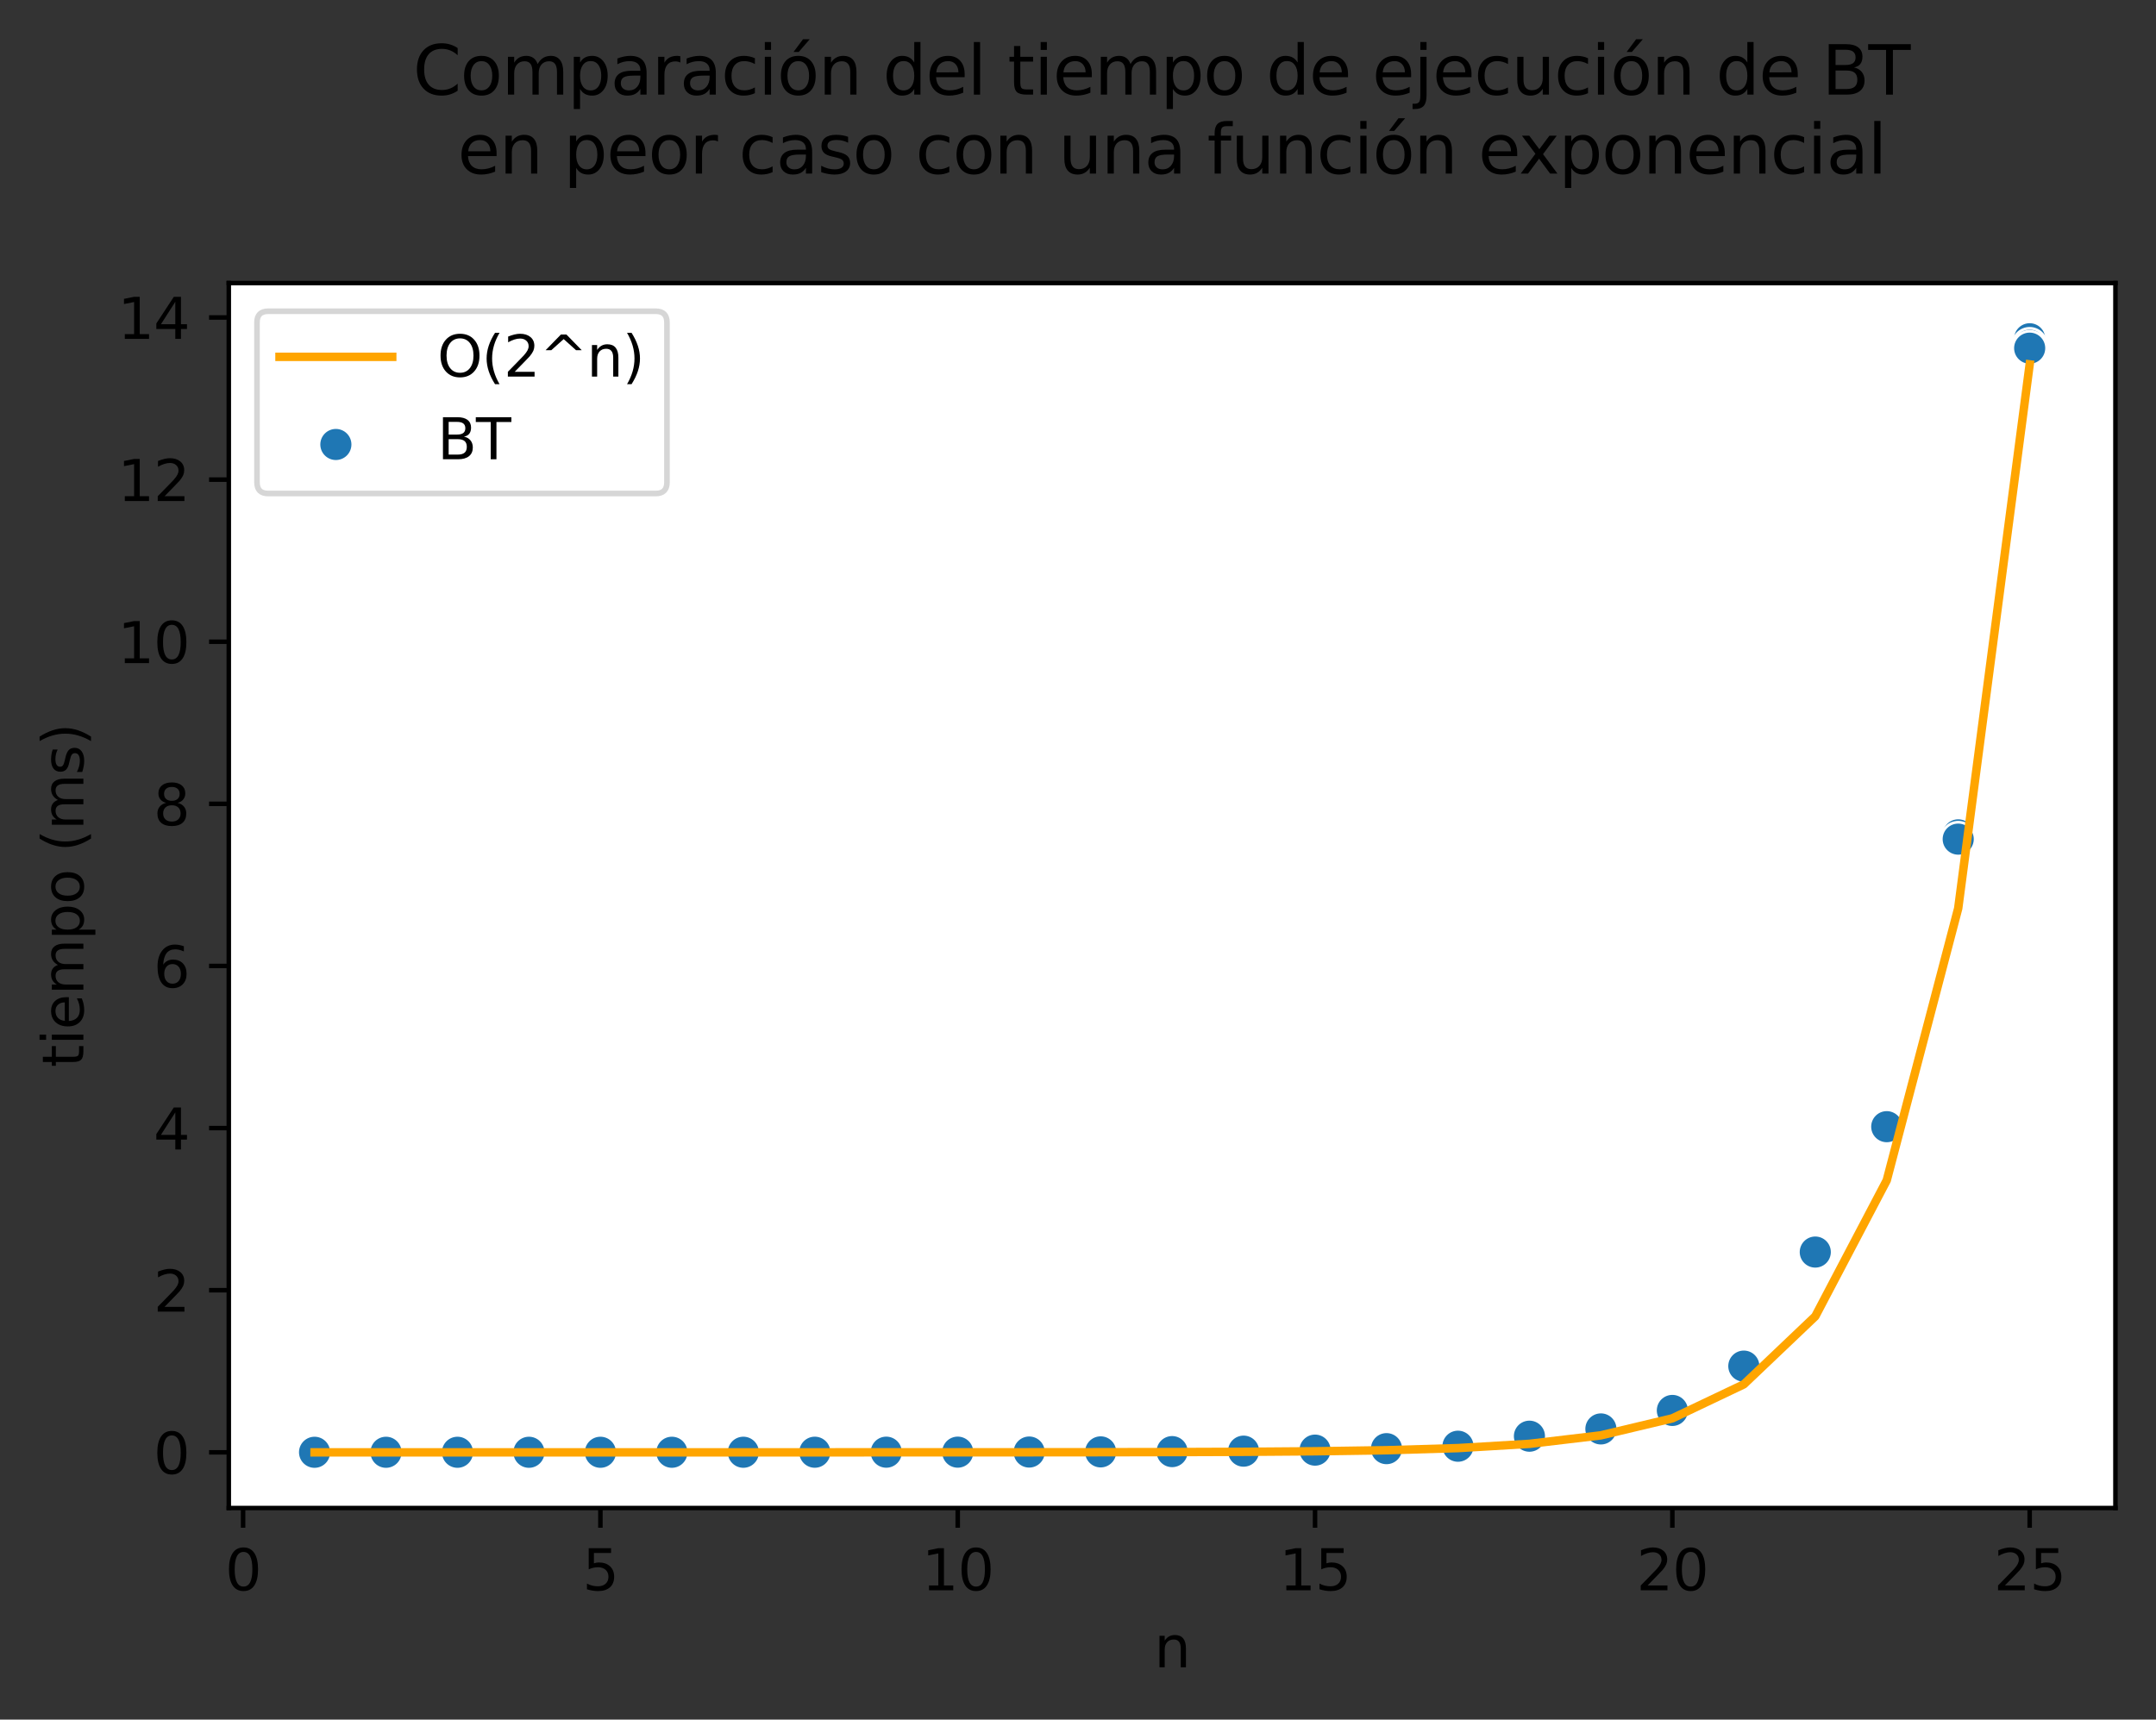 <?xml version="1.0" encoding="utf-8" standalone="no"?>
<!DOCTYPE svg PUBLIC "-//W3C//DTD SVG 1.1//EN"
  "http://www.w3.org/Graphics/SVG/1.1/DTD/svg11.dtd">
<svg height="305.245pt" version="1.1" viewBox="0 0 382.603 305.245" width="382.603pt" xmlns="http://www.w3.org/2000/svg" xmlns:xlink="http://www.w3.org/1999/xlink">
 <rect x="0" y="0" width="382.603" height="305.245" fill="#333333" stroke="none"/>
 <defs>
  <style type="text/css">*{stroke-linecap:butt;stroke-linejoin:round;}</style>
 </defs>
 <g id="figure_1">
  <g id="patch_1">
   <path d="M 0 305.245 
L 382.603 305.245 
L 382.603 0 
L 0 0 
z
" style="fill:none;"/>
  </g>
  <g id="axes_1">
   <g id="patch_2">
    <path d="M 40.603 267.689 
L 375.403 267.689 
L 375.403 50.249 
L 40.603 50.249 
z
" style="fill:#ffffff;"/>
   </g>
   <g id="PathCollection_1">
    <defs>
     <path d="M 0 3 
C 0.796 3 1.559 2.684 2.121 2.121 
C 2.684 1.559 3 0.796 3 0 
C 3 -0.796 2.684 -1.559 2.121 -2.121 
C 1.559 -2.684 0.796 -3 0 -3 
C -0.796 -3 -1.559 -2.684 -2.121 -2.121 
C -2.684 -1.559 -3 -0.796 -3 0 
C -3 0.796 -2.684 1.559 -2.121 2.121 
C -1.559 2.684 -0.796 3 0 3 
z
" id="mbf4f0d4c15" style="stroke:#ffffff;stroke-width:0.48;"/>
    </defs>
    <g clip-path="url(#p4c09f1764e)">
     <use style="fill:#1f77b4;stroke:#ffffff;stroke-width:0.48;" x="55.821" xlink:href="#mbf4f0d4c15" y="257.794"/>
     <use style="fill:#1f77b4;stroke:#ffffff;stroke-width:0.48;" x="68.503" xlink:href="#mbf4f0d4c15" y="257.794"/>
     <use style="fill:#1f77b4;stroke:#ffffff;stroke-width:0.48;" x="81.185" xlink:href="#mbf4f0d4c15" y="257.793"/>
     <use style="fill:#1f77b4;stroke:#ffffff;stroke-width:0.48;" x="93.867" xlink:href="#mbf4f0d4c15" y="257.792"/>
     <use style="fill:#1f77b4;stroke:#ffffff;stroke-width:0.48;" x="106.549" xlink:href="#mbf4f0d4c15" y="257.792"/>
     <use style="fill:#1f77b4;stroke:#ffffff;stroke-width:0.48;" x="119.23" xlink:href="#mbf4f0d4c15" y="257.79"/>
     <use style="fill:#1f77b4;stroke:#ffffff;stroke-width:0.48;" x="131.912" xlink:href="#mbf4f0d4c15" y="257.788"/>
     <use style="fill:#1f77b4;stroke:#ffffff;stroke-width:0.48;" x="144.594" xlink:href="#mbf4f0d4c15" y="257.784"/>
     <use style="fill:#1f77b4;stroke:#ffffff;stroke-width:0.48;" x="157.276" xlink:href="#mbf4f0d4c15" y="257.778"/>
     <use style="fill:#1f77b4;stroke:#ffffff;stroke-width:0.48;" x="169.958" xlink:href="#mbf4f0d4c15" y="257.773"/>
     <use style="fill:#1f77b4;stroke:#ffffff;stroke-width:0.48;" x="182.639" xlink:href="#mbf4f0d4c15" y="257.751"/>
     <use style="fill:#1f77b4;stroke:#ffffff;stroke-width:0.48;" x="195.321" xlink:href="#mbf4f0d4c15" y="257.725"/>
     <use style="fill:#1f77b4;stroke:#ffffff;stroke-width:0.48;" x="208.003" xlink:href="#mbf4f0d4c15" y="257.676"/>
     <use style="fill:#1f77b4;stroke:#ffffff;stroke-width:0.48;" x="220.685" xlink:href="#mbf4f0d4c15" y="257.592"/>
     <use style="fill:#1f77b4;stroke:#ffffff;stroke-width:0.48;" x="233.367" xlink:href="#mbf4f0d4c15" y="257.411"/>
     <use style="fill:#1f77b4;stroke:#ffffff;stroke-width:0.48;" x="246.049" xlink:href="#mbf4f0d4c15" y="257.149"/>
     <use style="fill:#1f77b4;stroke:#ffffff;stroke-width:0.48;" x="258.73" xlink:href="#mbf4f0d4c15" y="256.718"/>
     <use style="fill:#1f77b4;stroke:#ffffff;stroke-width:0.48;" x="271.412" xlink:href="#mbf4f0d4c15" y="254.87"/>
     <use style="fill:#1f77b4;stroke:#ffffff;stroke-width:0.48;" x="284.094" xlink:href="#mbf4f0d4c15" y="253.719"/>
     <use style="fill:#1f77b4;stroke:#ffffff;stroke-width:0.48;" x="296.776" xlink:href="#mbf4f0d4c15" y="250.348"/>
     <use style="fill:#1f77b4;stroke:#ffffff;stroke-width:0.48;" x="309.458" xlink:href="#mbf4f0d4c15" y="242.609"/>
     <use style="fill:#1f77b4;stroke:#ffffff;stroke-width:0.48;" x="322.139" xlink:href="#mbf4f0d4c15" y="222.108"/>
     <use style="fill:#1f77b4;stroke:#ffffff;stroke-width:0.48;" x="334.821" xlink:href="#mbf4f0d4c15" y="200.048"/>
     <use style="fill:#1f77b4;stroke:#ffffff;stroke-width:0.48;" x="347.503" xlink:href="#mbf4f0d4c15" y="148.196"/>
     <use style="fill:#1f77b4;stroke:#ffffff;stroke-width:0.48;" x="360.185" xlink:href="#mbf4f0d4c15" y="60.133"/>
     <use style="fill:#1f77b4;stroke:#ffffff;stroke-width:0.48;" x="55.821" xlink:href="#mbf4f0d4c15" y="257.793"/>
     <use style="fill:#1f77b4;stroke:#ffffff;stroke-width:0.48;" x="68.503" xlink:href="#mbf4f0d4c15" y="257.794"/>
     <use style="fill:#1f77b4;stroke:#ffffff;stroke-width:0.48;" x="81.185" xlink:href="#mbf4f0d4c15" y="257.793"/>
     <use style="fill:#1f77b4;stroke:#ffffff;stroke-width:0.48;" x="93.867" xlink:href="#mbf4f0d4c15" y="257.792"/>
     <use style="fill:#1f77b4;stroke:#ffffff;stroke-width:0.48;" x="106.549" xlink:href="#mbf4f0d4c15" y="257.792"/>
     <use style="fill:#1f77b4;stroke:#ffffff;stroke-width:0.48;" x="119.23" xlink:href="#mbf4f0d4c15" y="257.79"/>
     <use style="fill:#1f77b4;stroke:#ffffff;stroke-width:0.48;" x="131.912" xlink:href="#mbf4f0d4c15" y="257.787"/>
     <use style="fill:#1f77b4;stroke:#ffffff;stroke-width:0.48;" x="144.594" xlink:href="#mbf4f0d4c15" y="257.784"/>
     <use style="fill:#1f77b4;stroke:#ffffff;stroke-width:0.48;" x="157.276" xlink:href="#mbf4f0d4c15" y="257.777"/>
     <use style="fill:#1f77b4;stroke:#ffffff;stroke-width:0.48;" x="169.958" xlink:href="#mbf4f0d4c15" y="257.773"/>
     <use style="fill:#1f77b4;stroke:#ffffff;stroke-width:0.48;" x="182.639" xlink:href="#mbf4f0d4c15" y="257.751"/>
     <use style="fill:#1f77b4;stroke:#ffffff;stroke-width:0.48;" x="195.321" xlink:href="#mbf4f0d4c15" y="257.724"/>
     <use style="fill:#1f77b4;stroke:#ffffff;stroke-width:0.48;" x="208.003" xlink:href="#mbf4f0d4c15" y="257.676"/>
     <use style="fill:#1f77b4;stroke:#ffffff;stroke-width:0.48;" x="220.685" xlink:href="#mbf4f0d4c15" y="257.591"/>
     <use style="fill:#1f77b4;stroke:#ffffff;stroke-width:0.48;" x="233.367" xlink:href="#mbf4f0d4c15" y="257.414"/>
     <use style="fill:#1f77b4;stroke:#ffffff;stroke-width:0.48;" x="246.049" xlink:href="#mbf4f0d4c15" y="257.145"/>
     <use style="fill:#1f77b4;stroke:#ffffff;stroke-width:0.48;" x="258.73" xlink:href="#mbf4f0d4c15" y="256.72"/>
     <use style="fill:#1f77b4;stroke:#ffffff;stroke-width:0.48;" x="271.412" xlink:href="#mbf4f0d4c15" y="254.926"/>
     <use style="fill:#1f77b4;stroke:#ffffff;stroke-width:0.48;" x="284.094" xlink:href="#mbf4f0d4c15" y="253.665"/>
     <use style="fill:#1f77b4;stroke:#ffffff;stroke-width:0.48;" x="296.776" xlink:href="#mbf4f0d4c15" y="250.363"/>
     <use style="fill:#1f77b4;stroke:#ffffff;stroke-width:0.48;" x="309.458" xlink:href="#mbf4f0d4c15" y="242.6"/>
     <use style="fill:#1f77b4;stroke:#ffffff;stroke-width:0.48;" x="322.139" xlink:href="#mbf4f0d4c15" y="222.433"/>
     <use style="fill:#1f77b4;stroke:#ffffff;stroke-width:0.48;" x="334.821" xlink:href="#mbf4f0d4c15" y="199.934"/>
     <use style="fill:#1f77b4;stroke:#ffffff;stroke-width:0.48;" x="347.503" xlink:href="#mbf4f0d4c15" y="149.052"/>
     <use style="fill:#1f77b4;stroke:#ffffff;stroke-width:0.48;" x="360.185" xlink:href="#mbf4f0d4c15" y="61.281"/>
     <use style="fill:#1f77b4;stroke:#ffffff;stroke-width:0.48;" x="55.821" xlink:href="#mbf4f0d4c15" y="257.794"/>
     <use style="fill:#1f77b4;stroke:#ffffff;stroke-width:0.48;" x="68.503" xlink:href="#mbf4f0d4c15" y="257.793"/>
     <use style="fill:#1f77b4;stroke:#ffffff;stroke-width:0.48;" x="81.185" xlink:href="#mbf4f0d4c15" y="257.792"/>
     <use style="fill:#1f77b4;stroke:#ffffff;stroke-width:0.48;" x="93.867" xlink:href="#mbf4f0d4c15" y="257.792"/>
     <use style="fill:#1f77b4;stroke:#ffffff;stroke-width:0.48;" x="106.549" xlink:href="#mbf4f0d4c15" y="257.792"/>
     <use style="fill:#1f77b4;stroke:#ffffff;stroke-width:0.48;" x="119.23" xlink:href="#mbf4f0d4c15" y="257.79"/>
     <use style="fill:#1f77b4;stroke:#ffffff;stroke-width:0.48;" x="131.912" xlink:href="#mbf4f0d4c15" y="257.788"/>
     <use style="fill:#1f77b4;stroke:#ffffff;stroke-width:0.48;" x="144.594" xlink:href="#mbf4f0d4c15" y="257.783"/>
     <use style="fill:#1f77b4;stroke:#ffffff;stroke-width:0.48;" x="157.276" xlink:href="#mbf4f0d4c15" y="257.776"/>
     <use style="fill:#1f77b4;stroke:#ffffff;stroke-width:0.48;" x="169.958" xlink:href="#mbf4f0d4c15" y="257.772"/>
     <use style="fill:#1f77b4;stroke:#ffffff;stroke-width:0.48;" x="182.639" xlink:href="#mbf4f0d4c15" y="257.751"/>
     <use style="fill:#1f77b4;stroke:#ffffff;stroke-width:0.48;" x="195.321" xlink:href="#mbf4f0d4c15" y="257.723"/>
     <use style="fill:#1f77b4;stroke:#ffffff;stroke-width:0.48;" x="208.003" xlink:href="#mbf4f0d4c15" y="257.675"/>
     <use style="fill:#1f77b4;stroke:#ffffff;stroke-width:0.48;" x="220.685" xlink:href="#mbf4f0d4c15" y="257.594"/>
     <use style="fill:#1f77b4;stroke:#ffffff;stroke-width:0.48;" x="233.367" xlink:href="#mbf4f0d4c15" y="257.413"/>
     <use style="fill:#1f77b4;stroke:#ffffff;stroke-width:0.48;" x="246.049" xlink:href="#mbf4f0d4c15" y="257.15"/>
     <use style="fill:#1f77b4;stroke:#ffffff;stroke-width:0.48;" x="258.73" xlink:href="#mbf4f0d4c15" y="256.719"/>
     <use style="fill:#1f77b4;stroke:#ffffff;stroke-width:0.48;" x="271.412" xlink:href="#mbf4f0d4c15" y="254.939"/>
     <use style="fill:#1f77b4;stroke:#ffffff;stroke-width:0.48;" x="284.094" xlink:href="#mbf4f0d4c15" y="253.649"/>
     <use style="fill:#1f77b4;stroke:#ffffff;stroke-width:0.48;" x="296.776" xlink:href="#mbf4f0d4c15" y="250.366"/>
     <use style="fill:#1f77b4;stroke:#ffffff;stroke-width:0.48;" x="309.458" xlink:href="#mbf4f0d4c15" y="242.499"/>
     <use style="fill:#1f77b4;stroke:#ffffff;stroke-width:0.48;" x="322.139" xlink:href="#mbf4f0d4c15" y="222.253"/>
     <use style="fill:#1f77b4;stroke:#ffffff;stroke-width:0.48;" x="334.821" xlink:href="#mbf4f0d4c15" y="199.996"/>
     <use style="fill:#1f77b4;stroke:#ffffff;stroke-width:0.48;" x="347.503" xlink:href="#mbf4f0d4c15" y="148.954"/>
     <use style="fill:#1f77b4;stroke:#ffffff;stroke-width:0.48;" x="360.185" xlink:href="#mbf4f0d4c15" y="61.802"/>
    </g>
   </g>
   <g id="PolyCollection_1">
    <defs>
     <path d="M 55.821 -47.44 
L 55.821 -47.44 
L 68.503 -47.44 
L 81.185 -47.44 
L 93.867 -47.44 
L 106.549 -47.44 
L 119.23 -47.44 
L 131.912 -47.441 
L 144.594 -47.441 
L 157.276 -47.443 
L 169.958 -47.446 
L 182.639 -47.452 
L 195.321 -47.463 
L 208.003 -47.487 
L 220.685 -47.534 
L 233.367 -47.628 
L 246.049 -47.817 
L 258.73 -48.194 
L 271.412 -48.949 
L 284.094 -50.458 
L 296.776 -53.475 
L 309.458 -59.51 
L 322.139 -71.581 
L 334.821 -95.722 
L 347.503 -144.004 
L 360.185 -240.568 
L 360.185 -240.568 
L 360.185 -240.568 
L 347.503 -144.004 
L 334.821 -95.722 
L 322.139 -71.581 
L 309.458 -59.51 
L 296.776 -53.475 
L 284.094 -50.458 
L 271.412 -48.949 
L 258.73 -48.194 
L 246.049 -47.817 
L 233.367 -47.628 
L 220.685 -47.534 
L 208.003 -47.487 
L 195.321 -47.463 
L 182.639 -47.452 
L 169.958 -47.446 
L 157.276 -47.443 
L 144.594 -47.441 
L 131.912 -47.441 
L 119.23 -47.44 
L 106.549 -47.44 
L 93.867 -47.44 
L 81.185 -47.44 
L 68.503 -47.44 
L 55.821 -47.44 
z
" id="m988c8f9dbe" style="stroke:#ffa500;stroke-opacity:0.2;"/>
    </defs>
    <g clip-path="url(#p4c09f1764e)">
     <use style="fill:#ffa500;fill-opacity:0.2;stroke:#ffa500;stroke-opacity:0.2;" x="0" xlink:href="#m988c8f9dbe" y="305.245"/>
    </g>
   </g>
   <g id="matplotlib.axis_1">
    <g id="xtick_1">
     <g id="line2d_1">
      <defs>
       <path d="M 0 0 
L 0 3.5 
" id="mdb96ad262f" style="stroke:#000000;stroke-width:0.8;"/>
      </defs>
      <g>
       <use style="stroke:#000000;stroke-width:0.8;" x="43.139" xlink:href="#mdb96ad262f" y="267.689"/>
      </g>
     </g>
     <g id="text_1">
      <!-- 0 -->
      <g transform="translate(39.958 282.287)scale(0.1 -0.1)">
       <defs>
        <path d="M 2034 4250 
Q 1547 4250 1301 3770 
Q 1056 3291 1056 2328 
Q 1056 1369 1301 889 
Q 1547 409 2034 409 
Q 2525 409 2770 889 
Q 3016 1369 3016 2328 
Q 3016 3291 2770 3770 
Q 2525 4250 2034 4250 
z
M 2034 4750 
Q 2819 4750 3233 4129 
Q 3647 3509 3647 2328 
Q 3647 1150 3233 529 
Q 2819 -91 2034 -91 
Q 1250 -91 836 529 
Q 422 1150 422 2328 
Q 422 3509 836 4129 
Q 1250 4750 2034 4750 
z
" id="DejaVuSans-30" transform="scale(0.016)"/>
       </defs>
       <use xlink:href="#DejaVuSans-30"/>
      </g>
     </g>
    </g>
    <g id="xtick_2">
     <g id="line2d_2">
      <g>
       <use style="stroke:#000000;stroke-width:0.8;" x="106.549" xlink:href="#mdb96ad262f" y="267.689"/>
      </g>
     </g>
     <g id="text_2">
      <!-- 5 -->
      <g transform="translate(103.367 282.287)scale(0.1 -0.1)">
       <defs>
        <path d="M 691 4666 
L 3169 4666 
L 3169 4134 
L 1269 4134 
L 1269 2991 
Q 1406 3038 1543 3061 
Q 1681 3084 1819 3084 
Q 2600 3084 3056 2656 
Q 3513 2228 3513 1497 
Q 3513 744 3044 326 
Q 2575 -91 1722 -91 
Q 1428 -91 1123 -41 
Q 819 9 494 109 
L 494 744 
Q 775 591 1075 516 
Q 1375 441 1709 441 
Q 2250 441 2565 725 
Q 2881 1009 2881 1497 
Q 2881 1984 2565 2268 
Q 2250 2553 1709 2553 
Q 1456 2553 1204 2497 
Q 953 2441 691 2322 
L 691 4666 
z
" id="DejaVuSans-35" transform="scale(0.016)"/>
       </defs>
       <use xlink:href="#DejaVuSans-35"/>
      </g>
     </g>
    </g>
    <g id="xtick_3">
     <g id="line2d_3">
      <g>
       <use style="stroke:#000000;stroke-width:0.8;" x="169.958" xlink:href="#mdb96ad262f" y="267.689"/>
      </g>
     </g>
     <g id="text_3">
      <!-- 10 -->
      <g transform="translate(163.595 282.287)scale(0.1 -0.1)">
       <defs>
        <path d="M 794 531 
L 1825 531 
L 1825 4091 
L 703 3866 
L 703 4441 
L 1819 4666 
L 2450 4666 
L 2450 531 
L 3481 531 
L 3481 0 
L 794 0 
L 794 531 
z
" id="DejaVuSans-31" transform="scale(0.016)"/>
       </defs>
       <use xlink:href="#DejaVuSans-31"/>
       <use x="63.623" xlink:href="#DejaVuSans-30"/>
      </g>
     </g>
    </g>
    <g id="xtick_4">
     <g id="line2d_4">
      <g>
       <use style="stroke:#000000;stroke-width:0.8;" x="233.367" xlink:href="#mdb96ad262f" y="267.689"/>
      </g>
     </g>
     <g id="text_4">
      <!-- 15 -->
      <g transform="translate(227.004 282.287)scale(0.1 -0.1)">
       <use xlink:href="#DejaVuSans-31"/>
       <use x="63.623" xlink:href="#DejaVuSans-35"/>
      </g>
     </g>
    </g>
    <g id="xtick_5">
     <g id="line2d_5">
      <g>
       <use style="stroke:#000000;stroke-width:0.8;" x="296.776" xlink:href="#mdb96ad262f" y="267.689"/>
      </g>
     </g>
     <g id="text_5">
      <!-- 20 -->
      <g transform="translate(290.413 282.287)scale(0.1 -0.1)">
       <defs>
        <path d="M 1228 531 
L 3431 531 
L 3431 0 
L 469 0 
L 469 531 
Q 828 903 1448 1529 
Q 2069 2156 2228 2338 
Q 2531 2678 2651 2914 
Q 2772 3150 2772 3378 
Q 2772 3750 2511 3984 
Q 2250 4219 1831 4219 
Q 1534 4219 1204 4116 
Q 875 4013 500 3803 
L 500 4441 
Q 881 4594 1212 4672 
Q 1544 4750 1819 4750 
Q 2544 4750 2975 4387 
Q 3406 4025 3406 3419 
Q 3406 3131 3298 2873 
Q 3191 2616 2906 2266 
Q 2828 2175 2409 1742 
Q 1991 1309 1228 531 
z
" id="DejaVuSans-32" transform="scale(0.016)"/>
       </defs>
       <use xlink:href="#DejaVuSans-32"/>
       <use x="63.623" xlink:href="#DejaVuSans-30"/>
      </g>
     </g>
    </g>
    <g id="xtick_6">
     <g id="line2d_6">
      <g>
       <use style="stroke:#000000;stroke-width:0.8;" x="360.185" xlink:href="#mdb96ad262f" y="267.689"/>
      </g>
     </g>
     <g id="text_6">
      <!-- 25 -->
      <g transform="translate(353.822 282.287)scale(0.1 -0.1)">
       <use xlink:href="#DejaVuSans-32"/>
       <use x="63.623" xlink:href="#DejaVuSans-35"/>
      </g>
     </g>
    </g>
    <g id="text_7">
     <!-- n -->
     <g transform="translate(204.834 295.965)scale(0.1 -0.1)">
      <defs>
       <path d="M 3513 2113 
L 3513 0 
L 2938 0 
L 2938 2094 
Q 2938 2591 2744 2837 
Q 2550 3084 2163 3084 
Q 1697 3084 1428 2787 
Q 1159 2491 1159 1978 
L 1159 0 
L 581 0 
L 581 3500 
L 1159 3500 
L 1159 2956 
Q 1366 3272 1645 3428 
Q 1925 3584 2291 3584 
Q 2894 3584 3203 3211 
Q 3513 2838 3513 2113 
z
" id="DejaVuSans-6e" transform="scale(0.016)"/>
      </defs>
      <use xlink:href="#DejaVuSans-6e"/>
     </g>
    </g>
   </g>
   <g id="matplotlib.axis_2">
    <g id="ytick_1">
     <g id="line2d_7">
      <defs>
       <path d="M 0 0 
L -3.5 0 
" id="m4f4c14fc0a" style="stroke:#000000;stroke-width:0.8;"/>
      </defs>
      <g>
       <use style="stroke:#000000;stroke-width:0.8;" x="40.603" xlink:href="#m4f4c14fc0a" y="257.805"/>
      </g>
     </g>
     <g id="text_8">
      <!-- 0 -->
      <g transform="translate(27.241 261.604)scale(0.1 -0.1)">
       <use xlink:href="#DejaVuSans-30"/>
      </g>
     </g>
    </g>
    <g id="ytick_2">
     <g id="line2d_8">
      <g>
       <use style="stroke:#000000;stroke-width:0.8;" x="40.603" xlink:href="#m4f4c14fc0a" y="229.027"/>
      </g>
     </g>
     <g id="text_9">
      <!-- 2 -->
      <g transform="translate(27.241 232.826)scale(0.1 -0.1)">
       <use xlink:href="#DejaVuSans-32"/>
      </g>
     </g>
    </g>
    <g id="ytick_3">
     <g id="line2d_9">
      <g>
       <use style="stroke:#000000;stroke-width:0.8;" x="40.603" xlink:href="#m4f4c14fc0a" y="200.249"/>
      </g>
     </g>
     <g id="text_10">
      <!-- 4 -->
      <g transform="translate(27.241 204.048)scale(0.1 -0.1)">
       <defs>
        <path d="M 2419 4116 
L 825 1625 
L 2419 1625 
L 2419 4116 
z
M 2253 4666 
L 3047 4666 
L 3047 1625 
L 3713 1625 
L 3713 1100 
L 3047 1100 
L 3047 0 
L 2419 0 
L 2419 1100 
L 313 1100 
L 313 1709 
L 2253 4666 
z
" id="DejaVuSans-34" transform="scale(0.016)"/>
       </defs>
       <use xlink:href="#DejaVuSans-34"/>
      </g>
     </g>
    </g>
    <g id="ytick_4">
     <g id="line2d_10">
      <g>
       <use style="stroke:#000000;stroke-width:0.8;" x="40.603" xlink:href="#m4f4c14fc0a" y="171.47"/>
      </g>
     </g>
     <g id="text_11">
      <!-- 6 -->
      <g transform="translate(27.241 175.269)scale(0.1 -0.1)">
       <defs>
        <path d="M 2113 2584 
Q 1688 2584 1439 2293 
Q 1191 2003 1191 1497 
Q 1191 994 1439 701 
Q 1688 409 2113 409 
Q 2538 409 2786 701 
Q 3034 994 3034 1497 
Q 3034 2003 2786 2293 
Q 2538 2584 2113 2584 
z
M 3366 4563 
L 3366 3988 
Q 3128 4100 2886 4159 
Q 2644 4219 2406 4219 
Q 1781 4219 1451 3797 
Q 1122 3375 1075 2522 
Q 1259 2794 1537 2939 
Q 1816 3084 2150 3084 
Q 2853 3084 3261 2657 
Q 3669 2231 3669 1497 
Q 3669 778 3244 343 
Q 2819 -91 2113 -91 
Q 1303 -91 875 529 
Q 447 1150 447 2328 
Q 447 3434 972 4092 
Q 1497 4750 2381 4750 
Q 2619 4750 2861 4703 
Q 3103 4656 3366 4563 
z
" id="DejaVuSans-36" transform="scale(0.016)"/>
       </defs>
       <use xlink:href="#DejaVuSans-36"/>
      </g>
     </g>
    </g>
    <g id="ytick_5">
     <g id="line2d_11">
      <g>
       <use style="stroke:#000000;stroke-width:0.8;" x="40.603" xlink:href="#m4f4c14fc0a" y="142.692"/>
      </g>
     </g>
     <g id="text_12">
      <!-- 8 -->
      <g transform="translate(27.241 146.491)scale(0.1 -0.1)">
       <defs>
        <path d="M 2034 2216 
Q 1584 2216 1326 1975 
Q 1069 1734 1069 1313 
Q 1069 891 1326 650 
Q 1584 409 2034 409 
Q 2484 409 2743 651 
Q 3003 894 3003 1313 
Q 3003 1734 2745 1975 
Q 2488 2216 2034 2216 
z
M 1403 2484 
Q 997 2584 770 2862 
Q 544 3141 544 3541 
Q 544 4100 942 4425 
Q 1341 4750 2034 4750 
Q 2731 4750 3128 4425 
Q 3525 4100 3525 3541 
Q 3525 3141 3298 2862 
Q 3072 2584 2669 2484 
Q 3125 2378 3379 2068 
Q 3634 1759 3634 1313 
Q 3634 634 3220 271 
Q 2806 -91 2034 -91 
Q 1263 -91 848 271 
Q 434 634 434 1313 
Q 434 1759 690 2068 
Q 947 2378 1403 2484 
z
M 1172 3481 
Q 1172 3119 1398 2916 
Q 1625 2713 2034 2713 
Q 2441 2713 2670 2916 
Q 2900 3119 2900 3481 
Q 2900 3844 2670 4047 
Q 2441 4250 2034 4250 
Q 1625 4250 1398 4047 
Q 1172 3844 1172 3481 
z
" id="DejaVuSans-38" transform="scale(0.016)"/>
       </defs>
       <use xlink:href="#DejaVuSans-38"/>
      </g>
     </g>
    </g>
    <g id="ytick_6">
     <g id="line2d_12">
      <g>
       <use style="stroke:#000000;stroke-width:0.8;" x="40.603" xlink:href="#m4f4c14fc0a" y="113.913"/>
      </g>
     </g>
     <g id="text_13">
      <!-- 10 -->
      <g transform="translate(20.878 117.713)scale(0.1 -0.1)">
       <use xlink:href="#DejaVuSans-31"/>
       <use x="63.623" xlink:href="#DejaVuSans-30"/>
      </g>
     </g>
    </g>
    <g id="ytick_7">
     <g id="line2d_13">
      <g>
       <use style="stroke:#000000;stroke-width:0.8;" x="40.603" xlink:href="#m4f4c14fc0a" y="85.135"/>
      </g>
     </g>
     <g id="text_14">
      <!-- 12 -->
      <g transform="translate(20.878 88.934)scale(0.1 -0.1)">
       <use xlink:href="#DejaVuSans-31"/>
       <use x="63.623" xlink:href="#DejaVuSans-32"/>
      </g>
     </g>
    </g>
    <g id="ytick_8">
     <g id="line2d_14">
      <g>
       <use style="stroke:#000000;stroke-width:0.8;" x="40.603" xlink:href="#m4f4c14fc0a" y="56.357"/>
      </g>
     </g>
     <g id="text_15">
      <!-- 14 -->
      <g transform="translate(20.878 60.156)scale(0.1 -0.1)">
       <use xlink:href="#DejaVuSans-31"/>
       <use x="63.623" xlink:href="#DejaVuSans-34"/>
      </g>
     </g>
    </g>
    <g id="text_16">
     <!-- tiempo (ms) -->
     <g transform="translate(14.798 189.464)rotate(-90)scale(0.1 -0.1)">
      <defs>
       <path d="M 1172 4494 
L 1172 3500 
L 2356 3500 
L 2356 3053 
L 1172 3053 
L 1172 1153 
Q 1172 725 1289 603 
Q 1406 481 1766 481 
L 2356 481 
L 2356 0 
L 1766 0 
Q 1100 0 847 248 
Q 594 497 594 1153 
L 594 3053 
L 172 3053 
L 172 3500 
L 594 3500 
L 594 4494 
L 1172 4494 
z
" id="DejaVuSans-74" transform="scale(0.016)"/>
       <path d="M 603 3500 
L 1178 3500 
L 1178 0 
L 603 0 
L 603 3500 
z
M 603 4863 
L 1178 4863 
L 1178 4134 
L 603 4134 
L 603 4863 
z
" id="DejaVuSans-69" transform="scale(0.016)"/>
       <path d="M 3597 1894 
L 3597 1613 
L 953 1613 
Q 991 1019 1311 708 
Q 1631 397 2203 397 
Q 2534 397 2845 478 
Q 3156 559 3463 722 
L 3463 178 
Q 3153 47 2828 -22 
Q 2503 -91 2169 -91 
Q 1331 -91 842 396 
Q 353 884 353 1716 
Q 353 2575 817 3079 
Q 1281 3584 2069 3584 
Q 2775 3584 3186 3129 
Q 3597 2675 3597 1894 
z
M 3022 2063 
Q 3016 2534 2758 2815 
Q 2500 3097 2075 3097 
Q 1594 3097 1305 2825 
Q 1016 2553 972 2059 
L 3022 2063 
z
" id="DejaVuSans-65" transform="scale(0.016)"/>
       <path d="M 3328 2828 
Q 3544 3216 3844 3400 
Q 4144 3584 4550 3584 
Q 5097 3584 5394 3201 
Q 5691 2819 5691 2113 
L 5691 0 
L 5113 0 
L 5113 2094 
Q 5113 2597 4934 2840 
Q 4756 3084 4391 3084 
Q 3944 3084 3684 2787 
Q 3425 2491 3425 1978 
L 3425 0 
L 2847 0 
L 2847 2094 
Q 2847 2600 2669 2842 
Q 2491 3084 2119 3084 
Q 1678 3084 1418 2786 
Q 1159 2488 1159 1978 
L 1159 0 
L 581 0 
L 581 3500 
L 1159 3500 
L 1159 2956 
Q 1356 3278 1631 3431 
Q 1906 3584 2284 3584 
Q 2666 3584 2933 3390 
Q 3200 3197 3328 2828 
z
" id="DejaVuSans-6d" transform="scale(0.016)"/>
       <path d="M 1159 525 
L 1159 -1331 
L 581 -1331 
L 581 3500 
L 1159 3500 
L 1159 2969 
Q 1341 3281 1617 3432 
Q 1894 3584 2278 3584 
Q 2916 3584 3314 3078 
Q 3713 2572 3713 1747 
Q 3713 922 3314 415 
Q 2916 -91 2278 -91 
Q 1894 -91 1617 61 
Q 1341 213 1159 525 
z
M 3116 1747 
Q 3116 2381 2855 2742 
Q 2594 3103 2138 3103 
Q 1681 3103 1420 2742 
Q 1159 2381 1159 1747 
Q 1159 1113 1420 752 
Q 1681 391 2138 391 
Q 2594 391 2855 752 
Q 3116 1113 3116 1747 
z
" id="DejaVuSans-70" transform="scale(0.016)"/>
       <path d="M 1959 3097 
Q 1497 3097 1228 2736 
Q 959 2375 959 1747 
Q 959 1119 1226 758 
Q 1494 397 1959 397 
Q 2419 397 2687 759 
Q 2956 1122 2956 1747 
Q 2956 2369 2687 2733 
Q 2419 3097 1959 3097 
z
M 1959 3584 
Q 2709 3584 3137 3096 
Q 3566 2609 3566 1747 
Q 3566 888 3137 398 
Q 2709 -91 1959 -91 
Q 1206 -91 779 398 
Q 353 888 353 1747 
Q 353 2609 779 3096 
Q 1206 3584 1959 3584 
z
" id="DejaVuSans-6f" transform="scale(0.016)"/>
       <path id="DejaVuSans-20" transform="scale(0.016)"/>
       <path d="M 1984 4856 
Q 1566 4138 1362 3434 
Q 1159 2731 1159 2009 
Q 1159 1288 1364 580 
Q 1569 -128 1984 -844 
L 1484 -844 
Q 1016 -109 783 600 
Q 550 1309 550 2009 
Q 550 2706 781 3412 
Q 1013 4119 1484 4856 
L 1984 4856 
z
" id="DejaVuSans-28" transform="scale(0.016)"/>
       <path d="M 2834 3397 
L 2834 2853 
Q 2591 2978 2328 3040 
Q 2066 3103 1784 3103 
Q 1356 3103 1142 2972 
Q 928 2841 928 2578 
Q 928 2378 1081 2264 
Q 1234 2150 1697 2047 
L 1894 2003 
Q 2506 1872 2764 1633 
Q 3022 1394 3022 966 
Q 3022 478 2636 193 
Q 2250 -91 1575 -91 
Q 1294 -91 989 -36 
Q 684 19 347 128 
L 347 722 
Q 666 556 975 473 
Q 1284 391 1588 391 
Q 1994 391 2212 530 
Q 2431 669 2431 922 
Q 2431 1156 2273 1281 
Q 2116 1406 1581 1522 
L 1381 1569 
Q 847 1681 609 1914 
Q 372 2147 372 2553 
Q 372 3047 722 3315 
Q 1072 3584 1716 3584 
Q 2034 3584 2315 3537 
Q 2597 3491 2834 3397 
z
" id="DejaVuSans-73" transform="scale(0.016)"/>
       <path d="M 513 4856 
L 1013 4856 
Q 1481 4119 1714 3412 
Q 1947 2706 1947 2009 
Q 1947 1309 1714 600 
Q 1481 -109 1013 -844 
L 513 -844 
Q 928 -128 1133 580 
Q 1338 1288 1338 2009 
Q 1338 2731 1133 3434 
Q 928 4138 513 4856 
z
" id="DejaVuSans-29" transform="scale(0.016)"/>
      </defs>
      <use xlink:href="#DejaVuSans-74"/>
      <use x="39.209" xlink:href="#DejaVuSans-69"/>
      <use x="66.992" xlink:href="#DejaVuSans-65"/>
      <use x="128.516" xlink:href="#DejaVuSans-6d"/>
      <use x="225.928" xlink:href="#DejaVuSans-70"/>
      <use x="289.404" xlink:href="#DejaVuSans-6f"/>
      <use x="350.586" xlink:href="#DejaVuSans-20"/>
      <use x="382.373" xlink:href="#DejaVuSans-28"/>
      <use x="421.387" xlink:href="#DejaVuSans-6d"/>
      <use x="518.799" xlink:href="#DejaVuSans-73"/>
      <use x="570.898" xlink:href="#DejaVuSans-29"/>
     </g>
    </g>
   </g>
   <g id="line2d_15">
    <path clip-path="url(#p4c09f1764e)" d="M 55.821 257.805 
L 68.503 257.805 
L 81.185 257.805 
L 93.867 257.805 
L 106.549 257.805 
L 119.23 257.805 
L 131.912 257.805 
L 144.594 257.804 
L 157.276 257.802 
L 169.958 257.799 
L 182.639 257.793 
L 195.321 257.782 
L 208.003 257.758 
L 220.685 257.711 
L 233.367 257.617 
L 246.049 257.428 
L 258.73 257.051 
L 271.412 256.296 
L 284.094 254.788 
L 296.776 251.77 
L 309.458 245.735 
L 322.139 233.664 
L 334.821 209.523 
L 347.503 161.241 
L 360.185 64.677 
" style="fill:none;stroke:#ffa500;stroke-linecap:square;stroke-width:1.5;"/>
   </g>
   <g id="patch_3">
    <path d="M 40.603 267.689 
L 40.603 50.249 
" style="fill:none;stroke:#000000;stroke-linecap:square;stroke-linejoin:miter;stroke-width:0.8;"/>
   </g>
   <g id="patch_4">
    <path d="M 375.403 267.689 
L 375.403 50.249 
" style="fill:none;stroke:#000000;stroke-linecap:square;stroke-linejoin:miter;stroke-width:0.8;"/>
   </g>
   <g id="patch_5">
    <path d="M 40.603 267.689 
L 375.403 267.689 
" style="fill:none;stroke:#000000;stroke-linecap:square;stroke-linejoin:miter;stroke-width:0.8;"/>
   </g>
   <g id="patch_6">
    <path d="M 40.603 50.249 
L 375.403 50.249 
" style="fill:none;stroke:#000000;stroke-linecap:square;stroke-linejoin:miter;stroke-width:0.8;"/>
   </g>
   <g id="text_17">
    <!-- Comparación del tiempo de ejecución de BT  -->
    <g transform="translate(73.302 16.798)scale(0.12 -0.12)">
     <defs>
      <path d="M 4122 4306 
L 4122 3641 
Q 3803 3938 3442 4084 
Q 3081 4231 2675 4231 
Q 1875 4231 1450 3742 
Q 1025 3253 1025 2328 
Q 1025 1406 1450 917 
Q 1875 428 2675 428 
Q 3081 428 3442 575 
Q 3803 722 4122 1019 
L 4122 359 
Q 3791 134 3420 21 
Q 3050 -91 2638 -91 
Q 1578 -91 968 557 
Q 359 1206 359 2328 
Q 359 3453 968 4101 
Q 1578 4750 2638 4750 
Q 3056 4750 3426 4639 
Q 3797 4528 4122 4306 
z
" id="DejaVuSans-43" transform="scale(0.016)"/>
      <path d="M 2194 1759 
Q 1497 1759 1228 1600 
Q 959 1441 959 1056 
Q 959 750 1161 570 
Q 1363 391 1709 391 
Q 2188 391 2477 730 
Q 2766 1069 2766 1631 
L 2766 1759 
L 2194 1759 
z
M 3341 1997 
L 3341 0 
L 2766 0 
L 2766 531 
Q 2569 213 2275 61 
Q 1981 -91 1556 -91 
Q 1019 -91 701 211 
Q 384 513 384 1019 
Q 384 1609 779 1909 
Q 1175 2209 1959 2209 
L 2766 2209 
L 2766 2266 
Q 2766 2663 2505 2880 
Q 2244 3097 1772 3097 
Q 1472 3097 1187 3025 
Q 903 2953 641 2809 
L 641 3341 
Q 956 3463 1253 3523 
Q 1550 3584 1831 3584 
Q 2591 3584 2966 3190 
Q 3341 2797 3341 1997 
z
" id="DejaVuSans-61" transform="scale(0.016)"/>
      <path d="M 2631 2963 
Q 2534 3019 2420 3045 
Q 2306 3072 2169 3072 
Q 1681 3072 1420 2755 
Q 1159 2438 1159 1844 
L 1159 0 
L 581 0 
L 581 3500 
L 1159 3500 
L 1159 2956 
Q 1341 3275 1631 3429 
Q 1922 3584 2338 3584 
Q 2397 3584 2469 3576 
Q 2541 3569 2628 3553 
L 2631 2963 
z
" id="DejaVuSans-72" transform="scale(0.016)"/>
      <path d="M 3122 3366 
L 3122 2828 
Q 2878 2963 2633 3030 
Q 2388 3097 2138 3097 
Q 1578 3097 1268 2742 
Q 959 2388 959 1747 
Q 959 1106 1268 751 
Q 1578 397 2138 397 
Q 2388 397 2633 464 
Q 2878 531 3122 666 
L 3122 134 
Q 2881 22 2623 -34 
Q 2366 -91 2075 -91 
Q 1284 -91 818 406 
Q 353 903 353 1747 
Q 353 2603 823 3093 
Q 1294 3584 2113 3584 
Q 2378 3584 2631 3529 
Q 2884 3475 3122 3366 
z
" id="DejaVuSans-63" transform="scale(0.016)"/>
      <path d="M 1959 3097 
Q 1497 3097 1228 2736 
Q 959 2375 959 1747 
Q 959 1119 1226 758 
Q 1494 397 1959 397 
Q 2419 397 2687 759 
Q 2956 1122 2956 1747 
Q 2956 2369 2687 2733 
Q 2419 3097 1959 3097 
z
M 1959 3584 
Q 2709 3584 3137 3096 
Q 3566 2609 3566 1747 
Q 3566 888 3137 398 
Q 2709 -91 1959 -91 
Q 1206 -91 779 398 
Q 353 888 353 1747 
Q 353 2609 779 3096 
Q 1206 3584 1959 3584 
z
M 2394 5119 
L 3016 5119 
L 1998 3944 
L 1519 3944 
L 2394 5119 
z
" id="DejaVuSans-f3" transform="scale(0.016)"/>
      <path d="M 2906 2969 
L 2906 4863 
L 3481 4863 
L 3481 0 
L 2906 0 
L 2906 525 
Q 2725 213 2448 61 
Q 2172 -91 1784 -91 
Q 1150 -91 751 415 
Q 353 922 353 1747 
Q 353 2572 751 3078 
Q 1150 3584 1784 3584 
Q 2172 3584 2448 3432 
Q 2725 3281 2906 2969 
z
M 947 1747 
Q 947 1113 1208 752 
Q 1469 391 1925 391 
Q 2381 391 2643 752 
Q 2906 1113 2906 1747 
Q 2906 2381 2643 2742 
Q 2381 3103 1925 3103 
Q 1469 3103 1208 2742 
Q 947 2381 947 1747 
z
" id="DejaVuSans-64" transform="scale(0.016)"/>
      <path d="M 603 4863 
L 1178 4863 
L 1178 0 
L 603 0 
L 603 4863 
z
" id="DejaVuSans-6c" transform="scale(0.016)"/>
      <path d="M 603 3500 
L 1178 3500 
L 1178 -63 
Q 1178 -731 923 -1031 
Q 669 -1331 103 -1331 
L -116 -1331 
L -116 -844 
L 38 -844 
Q 366 -844 484 -692 
Q 603 -541 603 -63 
L 603 3500 
z
M 603 4863 
L 1178 4863 
L 1178 4134 
L 603 4134 
L 603 4863 
z
" id="DejaVuSans-6a" transform="scale(0.016)"/>
      <path d="M 544 1381 
L 544 3500 
L 1119 3500 
L 1119 1403 
Q 1119 906 1312 657 
Q 1506 409 1894 409 
Q 2359 409 2629 706 
Q 2900 1003 2900 1516 
L 2900 3500 
L 3475 3500 
L 3475 0 
L 2900 0 
L 2900 538 
Q 2691 219 2414 64 
Q 2138 -91 1772 -91 
Q 1169 -91 856 284 
Q 544 659 544 1381 
z
M 1991 3584 
L 1991 3584 
z
" id="DejaVuSans-75" transform="scale(0.016)"/>
      <path d="M 1259 2228 
L 1259 519 
L 2272 519 
Q 2781 519 3026 730 
Q 3272 941 3272 1375 
Q 3272 1813 3026 2020 
Q 2781 2228 2272 2228 
L 1259 2228 
z
M 1259 4147 
L 1259 2741 
L 2194 2741 
Q 2656 2741 2882 2914 
Q 3109 3088 3109 3444 
Q 3109 3797 2882 3972 
Q 2656 4147 2194 4147 
L 1259 4147 
z
M 628 4666 
L 2241 4666 
Q 2963 4666 3353 4366 
Q 3744 4066 3744 3513 
Q 3744 3084 3544 2831 
Q 3344 2578 2956 2516 
Q 3422 2416 3680 2098 
Q 3938 1781 3938 1306 
Q 3938 681 3513 340 
Q 3088 0 2303 0 
L 628 0 
L 628 4666 
z
" id="DejaVuSans-42" transform="scale(0.016)"/>
      <path d="M -19 4666 
L 3928 4666 
L 3928 4134 
L 2272 4134 
L 2272 0 
L 1638 0 
L 1638 4134 
L -19 4134 
L -19 4666 
z
" id="DejaVuSans-54" transform="scale(0.016)"/>
     </defs>
     <use xlink:href="#DejaVuSans-43"/>
     <use x="69.824" xlink:href="#DejaVuSans-6f"/>
     <use x="131.006" xlink:href="#DejaVuSans-6d"/>
     <use x="228.418" xlink:href="#DejaVuSans-70"/>
     <use x="291.895" xlink:href="#DejaVuSans-61"/>
     <use x="353.174" xlink:href="#DejaVuSans-72"/>
     <use x="394.287" xlink:href="#DejaVuSans-61"/>
     <use x="455.566" xlink:href="#DejaVuSans-63"/>
     <use x="510.547" xlink:href="#DejaVuSans-69"/>
     <use x="538.33" xlink:href="#DejaVuSans-f3"/>
     <use x="599.512" xlink:href="#DejaVuSans-6e"/>
     <use x="662.891" xlink:href="#DejaVuSans-20"/>
     <use x="694.678" xlink:href="#DejaVuSans-64"/>
     <use x="758.154" xlink:href="#DejaVuSans-65"/>
     <use x="819.678" xlink:href="#DejaVuSans-6c"/>
     <use x="847.461" xlink:href="#DejaVuSans-20"/>
     <use x="879.248" xlink:href="#DejaVuSans-74"/>
     <use x="918.457" xlink:href="#DejaVuSans-69"/>
     <use x="946.24" xlink:href="#DejaVuSans-65"/>
     <use x="1007.764" xlink:href="#DejaVuSans-6d"/>
     <use x="1105.176" xlink:href="#DejaVuSans-70"/>
     <use x="1168.652" xlink:href="#DejaVuSans-6f"/>
     <use x="1229.834" xlink:href="#DejaVuSans-20"/>
     <use x="1261.621" xlink:href="#DejaVuSans-64"/>
     <use x="1325.098" xlink:href="#DejaVuSans-65"/>
     <use x="1386.621" xlink:href="#DejaVuSans-20"/>
     <use x="1418.408" xlink:href="#DejaVuSans-65"/>
     <use x="1479.932" xlink:href="#DejaVuSans-6a"/>
     <use x="1507.715" xlink:href="#DejaVuSans-65"/>
     <use x="1569.238" xlink:href="#DejaVuSans-63"/>
     <use x="1624.219" xlink:href="#DejaVuSans-75"/>
     <use x="1687.598" xlink:href="#DejaVuSans-63"/>
     <use x="1742.578" xlink:href="#DejaVuSans-69"/>
     <use x="1770.361" xlink:href="#DejaVuSans-f3"/>
     <use x="1831.543" xlink:href="#DejaVuSans-6e"/>
     <use x="1894.922" xlink:href="#DejaVuSans-20"/>
     <use x="1926.709" xlink:href="#DejaVuSans-64"/>
     <use x="1990.186" xlink:href="#DejaVuSans-65"/>
     <use x="2051.709" xlink:href="#DejaVuSans-20"/>
     <use x="2083.496" xlink:href="#DejaVuSans-42"/>
     <use x="2152.1" xlink:href="#DejaVuSans-54"/>
     <use x="2213.184" xlink:href="#DejaVuSans-20"/>
    </g>
    <!-- en peor caso con una función exponencial -->
    <g transform="translate(81.219 30.811)scale(0.12 -0.12)">
     <defs>
      <path d="M 2375 4863 
L 2375 4384 
L 1825 4384 
Q 1516 4384 1395 4259 
Q 1275 4134 1275 3809 
L 1275 3500 
L 2222 3500 
L 2222 3053 
L 1275 3053 
L 1275 0 
L 697 0 
L 697 3053 
L 147 3053 
L 147 3500 
L 697 3500 
L 697 3744 
Q 697 4328 969 4595 
Q 1241 4863 1831 4863 
L 2375 4863 
z
" id="DejaVuSans-66" transform="scale(0.016)"/>
      <path d="M 3513 3500 
L 2247 1797 
L 3578 0 
L 2900 0 
L 1881 1375 
L 863 0 
L 184 0 
L 1544 1831 
L 300 3500 
L 978 3500 
L 1906 2253 
L 2834 3500 
L 3513 3500 
z
" id="DejaVuSans-78" transform="scale(0.016)"/>
     </defs>
     <use xlink:href="#DejaVuSans-65"/>
     <use x="61.523" xlink:href="#DejaVuSans-6e"/>
     <use x="124.902" xlink:href="#DejaVuSans-20"/>
     <use x="156.689" xlink:href="#DejaVuSans-70"/>
     <use x="220.166" xlink:href="#DejaVuSans-65"/>
     <use x="281.689" xlink:href="#DejaVuSans-6f"/>
     <use x="342.871" xlink:href="#DejaVuSans-72"/>
     <use x="383.984" xlink:href="#DejaVuSans-20"/>
     <use x="415.771" xlink:href="#DejaVuSans-63"/>
     <use x="470.752" xlink:href="#DejaVuSans-61"/>
     <use x="532.031" xlink:href="#DejaVuSans-73"/>
     <use x="584.131" xlink:href="#DejaVuSans-6f"/>
     <use x="645.312" xlink:href="#DejaVuSans-20"/>
     <use x="677.1" xlink:href="#DejaVuSans-63"/>
     <use x="732.08" xlink:href="#DejaVuSans-6f"/>
     <use x="793.262" xlink:href="#DejaVuSans-6e"/>
     <use x="856.641" xlink:href="#DejaVuSans-20"/>
     <use x="888.428" xlink:href="#DejaVuSans-75"/>
     <use x="951.807" xlink:href="#DejaVuSans-6e"/>
     <use x="1015.186" xlink:href="#DejaVuSans-61"/>
     <use x="1076.465" xlink:href="#DejaVuSans-20"/>
     <use x="1108.252" xlink:href="#DejaVuSans-66"/>
     <use x="1143.457" xlink:href="#DejaVuSans-75"/>
     <use x="1206.836" xlink:href="#DejaVuSans-6e"/>
     <use x="1270.215" xlink:href="#DejaVuSans-63"/>
     <use x="1325.195" xlink:href="#DejaVuSans-69"/>
     <use x="1352.979" xlink:href="#DejaVuSans-f3"/>
     <use x="1414.16" xlink:href="#DejaVuSans-6e"/>
     <use x="1477.539" xlink:href="#DejaVuSans-20"/>
     <use x="1509.326" xlink:href="#DejaVuSans-65"/>
     <use x="1569.1" xlink:href="#DejaVuSans-78"/>
     <use x="1628.279" xlink:href="#DejaVuSans-70"/>
     <use x="1691.756" xlink:href="#DejaVuSans-6f"/>
     <use x="1752.938" xlink:href="#DejaVuSans-6e"/>
     <use x="1816.316" xlink:href="#DejaVuSans-65"/>
     <use x="1877.84" xlink:href="#DejaVuSans-6e"/>
     <use x="1941.219" xlink:href="#DejaVuSans-63"/>
     <use x="1996.199" xlink:href="#DejaVuSans-69"/>
     <use x="2023.982" xlink:href="#DejaVuSans-61"/>
     <use x="2085.262" xlink:href="#DejaVuSans-6c"/>
    </g>
    <!--  -->
    <g transform="translate(208.003 44.249)scale(0.12 -0.12)"/>
   </g>
   <g id="legend_1">
    <g id="patch_7">
     <path d="M 47.603 87.605 
L 116.358 87.605 
Q 118.358 87.605 118.358 85.605 
L 118.358 57.249 
Q 118.358 55.249 116.358 55.249 
L 47.603 55.249 
Q 45.603 55.249 45.603 57.249 
L 45.603 85.605 
Q 45.603 87.605 47.603 87.605 
z
" style="fill:#ffffff;opacity:0.8;stroke:#cccccc;stroke-linejoin:miter;"/>
    </g>
    <g id="line2d_16">
     <path d="M 49.603 63.347 
L 69.603 63.347 
" style="fill:none;stroke:#ffa500;stroke-linecap:square;stroke-width:1.5;"/>
    </g>
    <g id="line2d_17"/>
    <g id="text_18">
     <!-- O(2^n) -->
     <g transform="translate(77.603 66.847)scale(0.1 -0.1)">
      <defs>
       <path d="M 2522 4238 
Q 1834 4238 1429 3725 
Q 1025 3213 1025 2328 
Q 1025 1447 1429 934 
Q 1834 422 2522 422 
Q 3209 422 3611 934 
Q 4013 1447 4013 2328 
Q 4013 3213 3611 3725 
Q 3209 4238 2522 4238 
z
M 2522 4750 
Q 3503 4750 4090 4092 
Q 4678 3434 4678 2328 
Q 4678 1225 4090 567 
Q 3503 -91 2522 -91 
Q 1538 -91 948 565 
Q 359 1222 359 2328 
Q 359 3434 948 4092 
Q 1538 4750 2522 4750 
z
" id="DejaVuSans-4f" transform="scale(0.016)"/>
       <path d="M 2988 4666 
L 4684 2925 
L 4056 2925 
L 2681 4159 
L 1306 2925 
L 678 2925 
L 2375 4666 
L 2988 4666 
z
" id="DejaVuSans-5e" transform="scale(0.016)"/>
      </defs>
      <use xlink:href="#DejaVuSans-4f"/>
      <use x="78.711" xlink:href="#DejaVuSans-28"/>
      <use x="117.725" xlink:href="#DejaVuSans-32"/>
      <use x="181.348" xlink:href="#DejaVuSans-5e"/>
      <use x="265.137" xlink:href="#DejaVuSans-6e"/>
      <use x="328.516" xlink:href="#DejaVuSans-29"/>
     </g>
    </g>
    <g id="PathCollection_2">
     <g>
      <use style="fill:#1f77b4;stroke:#ffffff;stroke-width:0.48;" x="59.603" xlink:href="#mbf4f0d4c15" y="78.9"/>
     </g>
    </g>
    <g id="text_19">
     <!-- BT -->
     <g transform="translate(77.603 81.525)scale(0.1 -0.1)">
      <use xlink:href="#DejaVuSans-42"/>
      <use x="68.604" xlink:href="#DejaVuSans-54"/>
     </g>
    </g>
   </g>
  </g>
 </g>
 <defs>
  <clipPath id="p4c09f1764e">
   <rect height="217.44" width="334.8" x="40.603" y="50.249"/>
  </clipPath>
 </defs>
</svg>
